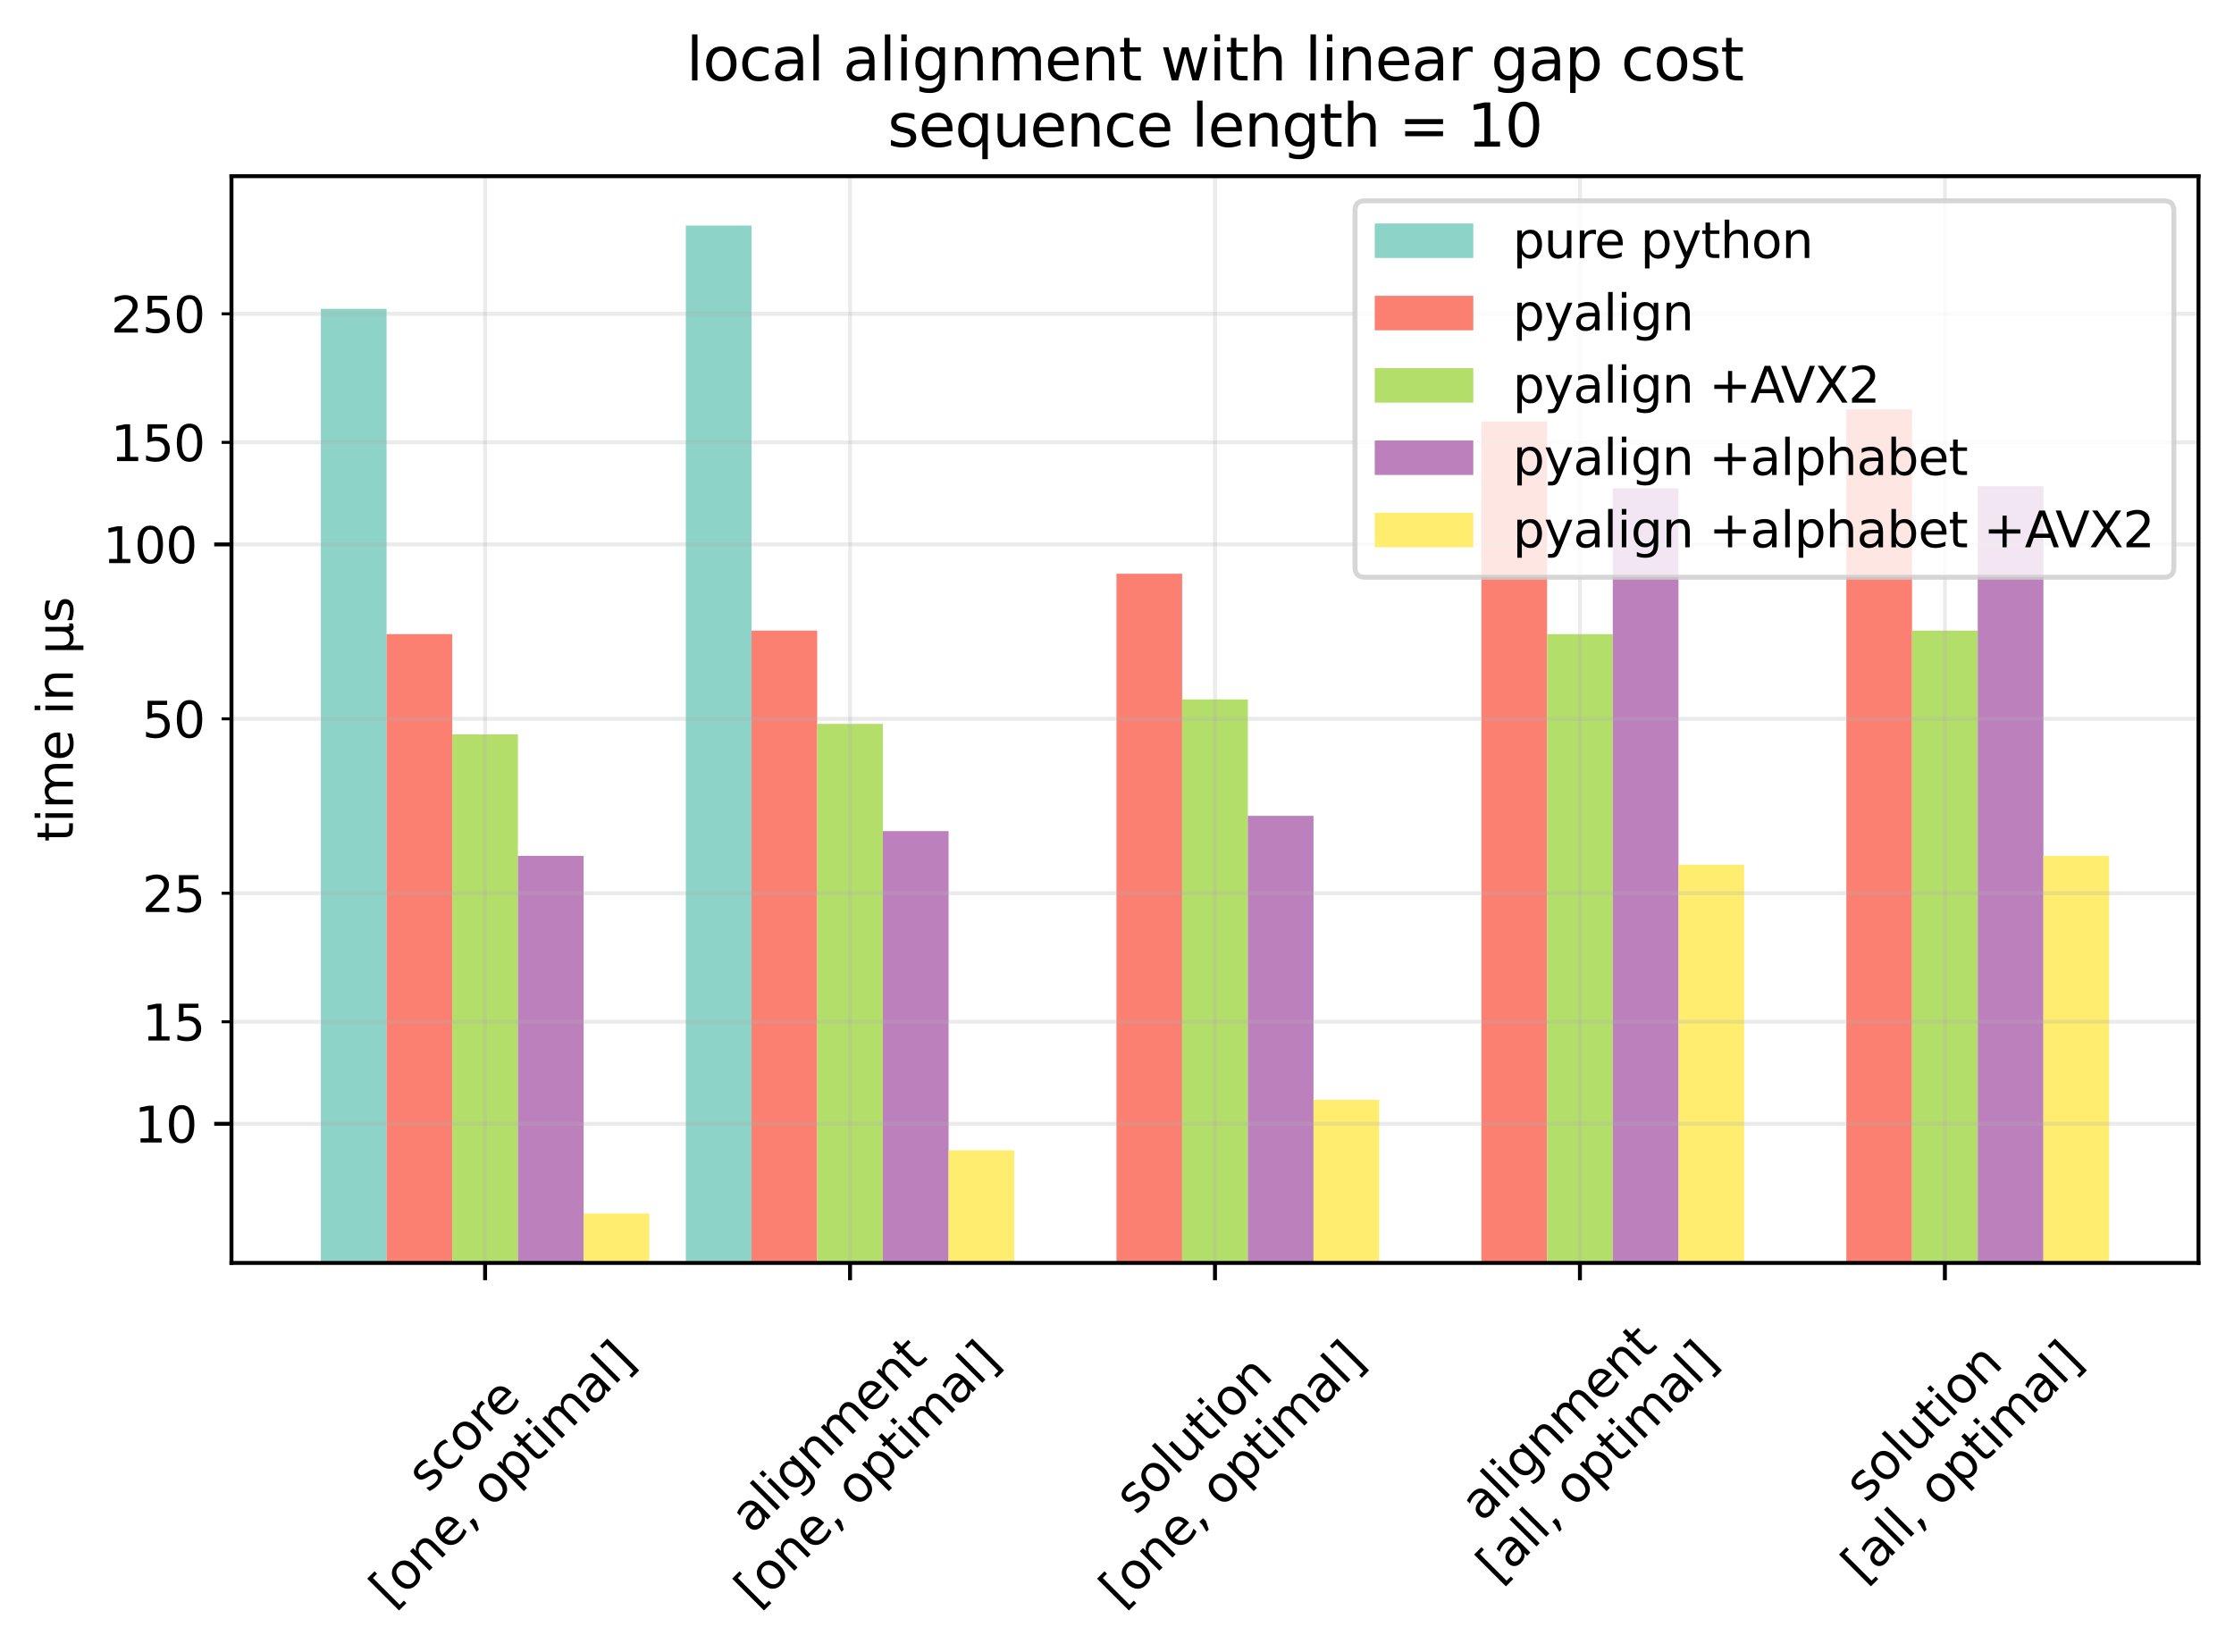<?xml version="1.0" encoding="utf-8" standalone="no"?>
<!DOCTYPE svg PUBLIC "-//W3C//DTD SVG 1.1//EN"
  "http://www.w3.org/Graphics/SVG/1.1/DTD/svg11.dtd">
<svg height="335.173pt" version="1.1" viewBox="0 0 453.296 335.173" width="453.296pt" xmlns="http://www.w3.org/2000/svg" xmlns:xlink="http://www.w3.org/1999/xlink">
 <defs>
  <style type="text/css">*{stroke-linecap:butt;stroke-linejoin:round;}</style>
 </defs>
 <g id="figure_1">
  <g id="patch_1">
   <path d="M 0 335.173 
L 453.296 335.173 
L 453.296 0 
L 0 0 
z
" style="fill:#ffffff;"/>
  </g>
  <g id="axes_1">
   <g id="patch_2">
    <path d="M 46.966 256.303 
L 446.096 256.303 
L 446.096 35.755 
L 46.966 35.755 
z
" style="fill:#ffffff;"/>
   </g>
   <g id="patch_3">
    <path clip-path="url(#p40d94cf118)" d="M 65.108 117930.87 
L 78.437 117930.87 
L 78.437 62.676 
L 65.108 62.676 
z
" style="fill:#8dd3c7;"/>
   </g>
   <g id="patch_4">
    <path clip-path="url(#p40d94cf118)" d="M 139.158 117930.87 
L 152.487 117930.87 
L 152.487 45.78 
L 139.158 45.78 
z
" style="fill:#8dd3c7;"/>
   </g>
   <g id="patch_5">
    <path clip-path="url(#p40d94cf118)" style="fill:#8dd3c7;"/>
   </g>
   <g id="patch_6">
    <path clip-path="url(#p40d94cf118)" style="fill:#8dd3c7;"/>
   </g>
   <g id="patch_7">
    <path clip-path="url(#p40d94cf118)" style="fill:#8dd3c7;"/>
   </g>
   <g id="patch_8">
    <path clip-path="url(#p40d94cf118)" d="M 78.437 117930.87 
L 91.766 117930.87 
L 91.766 128.693 
L 78.437 128.693 
z
" style="fill:#fb8072;"/>
   </g>
   <g id="patch_9">
    <path clip-path="url(#p40d94cf118)" d="M 152.487 117930.87 
L 165.816 117930.87 
L 165.816 127.969 
L 152.487 127.969 
z
" style="fill:#fb8072;"/>
   </g>
   <g id="patch_10">
    <path clip-path="url(#p40d94cf118)" d="M 226.537 117930.87 
L 239.866 117930.87 
L 239.866 116.43 
L 226.537 116.43 
z
" style="fill:#fb8072;"/>
   </g>
   <g id="patch_11">
    <path clip-path="url(#p40d94cf118)" d="M 300.587 117930.87 
L 313.916 117930.87 
L 313.916 85.529 
L 300.587 85.529 
z
" style="fill:#fb8072;"/>
   </g>
   <g id="patch_12">
    <path clip-path="url(#p40d94cf118)" d="M 374.637 117930.87 
L 387.966 117930.87 
L 387.966 83.082 
L 374.637 83.082 
z
" style="fill:#fb8072;"/>
   </g>
   <g id="patch_13">
    <path clip-path="url(#p40d94cf118)" d="M 91.766 117930.87 
L 105.095 117930.87 
L 105.095 149.036 
L 91.766 149.036 
z
" style="fill:#b3de69;"/>
   </g>
   <g id="patch_14">
    <path clip-path="url(#p40d94cf118)" d="M 165.816 117930.87 
L 179.145 117930.87 
L 179.145 146.907 
L 165.816 146.907 
z
" style="fill:#b3de69;"/>
   </g>
   <g id="patch_15">
    <path clip-path="url(#p40d94cf118)" d="M 239.866 117930.87 
L 253.195 117930.87 
L 253.195 141.946 
L 239.866 141.946 
z
" style="fill:#b3de69;"/>
   </g>
   <g id="patch_16">
    <path clip-path="url(#p40d94cf118)" d="M 313.916 117930.87 
L 327.245 117930.87 
L 327.245 128.693 
L 313.916 128.693 
z
" style="fill:#b3de69;"/>
   </g>
   <g id="patch_17">
    <path clip-path="url(#p40d94cf118)" d="M 387.966 117930.87 
L 401.295 117930.87 
L 401.295 127.969 
L 387.966 127.969 
z
" style="fill:#b3de69;"/>
   </g>
   <g id="patch_18">
    <path clip-path="url(#p40d94cf118)" d="M 105.095 117930.87 
L 118.424 117930.87 
L 118.424 173.693 
L 105.095 173.693 
z
" style="fill:#bc80bd;"/>
   </g>
   <g id="patch_19">
    <path clip-path="url(#p40d94cf118)" d="M 179.145 117930.87 
L 192.474 117930.87 
L 192.474 168.666 
L 179.145 168.666 
z
" style="fill:#bc80bd;"/>
   </g>
   <g id="patch_20">
    <path clip-path="url(#p40d94cf118)" d="M 253.195 117930.87 
L 266.524 117930.87 
L 266.524 165.57 
L 253.195 165.57 
z
" style="fill:#bc80bd;"/>
   </g>
   <g id="patch_21">
    <path clip-path="url(#p40d94cf118)" d="M 327.245 117930.87 
L 340.574 117930.87 
L 340.574 99.084 
L 327.245 99.084 
z
" style="fill:#bc80bd;"/>
   </g>
   <g id="patch_22">
    <path clip-path="url(#p40d94cf118)" d="M 401.295 117930.87 
L 414.624 117930.87 
L 414.624 98.677 
L 401.295 98.677 
z
" style="fill:#bc80bd;"/>
   </g>
   <g id="patch_23">
    <path clip-path="url(#p40d94cf118)" d="M 118.424 117930.87 
L 131.753 117930.87 
L 131.753 246.279 
L 118.424 246.279 
z
" style="fill:#ffed6f;"/>
   </g>
   <g id="patch_24">
    <path clip-path="url(#p40d94cf118)" d="M 192.474 117930.87 
L 205.803 117930.87 
L 205.803 233.445 
L 192.474 233.445 
z
" style="fill:#ffed6f;"/>
   </g>
   <g id="patch_25">
    <path clip-path="url(#p40d94cf118)" d="M 266.524 117930.87 
L 279.853 117930.87 
L 279.853 223.197 
L 266.524 223.197 
z
" style="fill:#ffed6f;"/>
   </g>
   <g id="patch_26">
    <path clip-path="url(#p40d94cf118)" d="M 340.574 117930.87 
L 353.903 117930.87 
L 353.903 175.485 
L 340.574 175.485 
z
" style="fill:#ffed6f;"/>
   </g>
   <g id="patch_27">
    <path clip-path="url(#p40d94cf118)" d="M 414.624 117930.87 
L 427.953 117930.87 
L 427.953 173.693 
L 414.624 173.693 
z
" style="fill:#ffed6f;"/>
   </g>
   <g id="matplotlib.axis_1">
    <g id="xtick_1">
     <g id="line2d_1">
      <path clip-path="url(#p40d94cf118)" d="M 98.43 256.303 
L 98.43 35.755 
" style="fill:none;stroke:#b0b0b0;stroke-linecap:square;stroke-opacity:0.25;stroke-width:0.8;"/>
     </g>
     <g id="line2d_2">
      <defs>
       <path d="M 0 0 
L 0 3.5 
" id="mb3cbed85f0" style="stroke:#000000;stroke-width:0.8;"/>
      </defs>
      <g>
       <use style="stroke:#000000;stroke-width:0.8;" x="98.43" xlink:href="#mb3cbed85f0" y="256.303"/>
      </g>
     </g>
     <g id="text_1">
      <!-- score -->
      <g transform="translate(86.924 303.129)rotate(-45)scale(0.1 -0.1)">
       <defs>
        <path d="M 2834 3397 
L 2834 2853 
Q 2591 2978 2328 3040 
Q 2066 3103 1784 3103 
Q 1356 3103 1142 2972 
Q 928 2841 928 2578 
Q 928 2378 1081 2264 
Q 1234 2150 1697 2047 
L 1894 2003 
Q 2506 1872 2764 1633 
Q 3022 1394 3022 966 
Q 3022 478 2636 193 
Q 2250 -91 1575 -91 
Q 1294 -91 989 -36 
Q 684 19 347 128 
L 347 722 
Q 666 556 975 473 
Q 1284 391 1588 391 
Q 1994 391 2212 530 
Q 2431 669 2431 922 
Q 2431 1156 2273 1281 
Q 2116 1406 1581 1522 
L 1381 1569 
Q 847 1681 609 1914 
Q 372 2147 372 2553 
Q 372 3047 722 3315 
Q 1072 3584 1716 3584 
Q 2034 3584 2315 3537 
Q 2597 3491 2834 3397 
z
" id="DejaVuSans-73" transform="scale(0.016)"/>
        <path d="M 3122 3366 
L 3122 2828 
Q 2878 2963 2633 3030 
Q 2388 3097 2138 3097 
Q 1578 3097 1268 2742 
Q 959 2388 959 1747 
Q 959 1106 1268 751 
Q 1578 397 2138 397 
Q 2388 397 2633 464 
Q 2878 531 3122 666 
L 3122 134 
Q 2881 22 2623 -34 
Q 2366 -91 2075 -91 
Q 1284 -91 818 406 
Q 353 903 353 1747 
Q 353 2603 823 3093 
Q 1294 3584 2113 3584 
Q 2378 3584 2631 3529 
Q 2884 3475 3122 3366 
z
" id="DejaVuSans-63" transform="scale(0.016)"/>
        <path d="M 1959 3097 
Q 1497 3097 1228 2736 
Q 959 2375 959 1747 
Q 959 1119 1226 758 
Q 1494 397 1959 397 
Q 2419 397 2687 759 
Q 2956 1122 2956 1747 
Q 2956 2369 2687 2733 
Q 2419 3097 1959 3097 
z
M 1959 3584 
Q 2709 3584 3137 3096 
Q 3566 2609 3566 1747 
Q 3566 888 3137 398 
Q 2709 -91 1959 -91 
Q 1206 -91 779 398 
Q 353 888 353 1747 
Q 353 2609 779 3096 
Q 1206 3584 1959 3584 
z
" id="DejaVuSans-6f" transform="scale(0.016)"/>
        <path d="M 2631 2963 
Q 2534 3019 2420 3045 
Q 2306 3072 2169 3072 
Q 1681 3072 1420 2755 
Q 1159 2438 1159 1844 
L 1159 0 
L 581 0 
L 581 3500 
L 1159 3500 
L 1159 2956 
Q 1341 3275 1631 3429 
Q 1922 3584 2338 3584 
Q 2397 3584 2469 3576 
Q 2541 3569 2628 3553 
L 2631 2963 
z
" id="DejaVuSans-72" transform="scale(0.016)"/>
        <path d="M 3597 1894 
L 3597 1613 
L 953 1613 
Q 991 1019 1311 708 
Q 1631 397 2203 397 
Q 2534 397 2845 478 
Q 3156 559 3463 722 
L 3463 178 
Q 3153 47 2828 -22 
Q 2503 -91 2169 -91 
Q 1331 -91 842 396 
Q 353 884 353 1716 
Q 353 2575 817 3079 
Q 1281 3584 2069 3584 
Q 2775 3584 3186 3129 
Q 3597 2675 3597 1894 
z
M 3022 2063 
Q 3016 2534 2758 2815 
Q 2500 3097 2075 3097 
Q 1594 3097 1305 2825 
Q 1016 2553 972 2059 
L 3022 2063 
z
" id="DejaVuSans-65" transform="scale(0.016)"/>
       </defs>
       <use xlink:href="#DejaVuSans-73"/>
       <use x="52.1" xlink:href="#DejaVuSans-63"/>
       <use x="107.08" xlink:href="#DejaVuSans-6f"/>
       <use x="168.262" xlink:href="#DejaVuSans-72"/>
       <use x="207.125" xlink:href="#DejaVuSans-65"/>
      </g>
      <!-- [one, optimal] -->
      <g transform="translate(79.386 326.503)rotate(-45)scale(0.1 -0.1)">
       <defs>
        <path d="M 550 4863 
L 1875 4863 
L 1875 4416 
L 1125 4416 
L 1125 -397 
L 1875 -397 
L 1875 -844 
L 550 -844 
L 550 4863 
z
" id="DejaVuSans-5b" transform="scale(0.016)"/>
        <path d="M 3513 2113 
L 3513 0 
L 2938 0 
L 2938 2094 
Q 2938 2591 2744 2837 
Q 2550 3084 2163 3084 
Q 1697 3084 1428 2787 
Q 1159 2491 1159 1978 
L 1159 0 
L 581 0 
L 581 3500 
L 1159 3500 
L 1159 2956 
Q 1366 3272 1645 3428 
Q 1925 3584 2291 3584 
Q 2894 3584 3203 3211 
Q 3513 2838 3513 2113 
z
" id="DejaVuSans-6e" transform="scale(0.016)"/>
        <path d="M 750 794 
L 1409 794 
L 1409 256 
L 897 -744 
L 494 -744 
L 750 256 
L 750 794 
z
" id="DejaVuSans-2c" transform="scale(0.016)"/>
        <path id="DejaVuSans-20" transform="scale(0.016)"/>
        <path d="M 1159 525 
L 1159 -1331 
L 581 -1331 
L 581 3500 
L 1159 3500 
L 1159 2969 
Q 1341 3281 1617 3432 
Q 1894 3584 2278 3584 
Q 2916 3584 3314 3078 
Q 3713 2572 3713 1747 
Q 3713 922 3314 415 
Q 2916 -91 2278 -91 
Q 1894 -91 1617 61 
Q 1341 213 1159 525 
z
M 3116 1747 
Q 3116 2381 2855 2742 
Q 2594 3103 2138 3103 
Q 1681 3103 1420 2742 
Q 1159 2381 1159 1747 
Q 1159 1113 1420 752 
Q 1681 391 2138 391 
Q 2594 391 2855 752 
Q 3116 1113 3116 1747 
z
" id="DejaVuSans-70" transform="scale(0.016)"/>
        <path d="M 1172 4494 
L 1172 3500 
L 2356 3500 
L 2356 3053 
L 1172 3053 
L 1172 1153 
Q 1172 725 1289 603 
Q 1406 481 1766 481 
L 2356 481 
L 2356 0 
L 1766 0 
Q 1100 0 847 248 
Q 594 497 594 1153 
L 594 3053 
L 172 3053 
L 172 3500 
L 594 3500 
L 594 4494 
L 1172 4494 
z
" id="DejaVuSans-74" transform="scale(0.016)"/>
        <path d="M 603 3500 
L 1178 3500 
L 1178 0 
L 603 0 
L 603 3500 
z
M 603 4863 
L 1178 4863 
L 1178 4134 
L 603 4134 
L 603 4863 
z
" id="DejaVuSans-69" transform="scale(0.016)"/>
        <path d="M 3328 2828 
Q 3544 3216 3844 3400 
Q 4144 3584 4550 3584 
Q 5097 3584 5394 3201 
Q 5691 2819 5691 2113 
L 5691 0 
L 5113 0 
L 5113 2094 
Q 5113 2597 4934 2840 
Q 4756 3084 4391 3084 
Q 3944 3084 3684 2787 
Q 3425 2491 3425 1978 
L 3425 0 
L 2847 0 
L 2847 2094 
Q 2847 2600 2669 2842 
Q 2491 3084 2119 3084 
Q 1678 3084 1418 2786 
Q 1159 2488 1159 1978 
L 1159 0 
L 581 0 
L 581 3500 
L 1159 3500 
L 1159 2956 
Q 1356 3278 1631 3431 
Q 1906 3584 2284 3584 
Q 2666 3584 2933 3390 
Q 3200 3197 3328 2828 
z
" id="DejaVuSans-6d" transform="scale(0.016)"/>
        <path d="M 2194 1759 
Q 1497 1759 1228 1600 
Q 959 1441 959 1056 
Q 959 750 1161 570 
Q 1363 391 1709 391 
Q 2188 391 2477 730 
Q 2766 1069 2766 1631 
L 2766 1759 
L 2194 1759 
z
M 3341 1997 
L 3341 0 
L 2766 0 
L 2766 531 
Q 2569 213 2275 61 
Q 1981 -91 1556 -91 
Q 1019 -91 701 211 
Q 384 513 384 1019 
Q 384 1609 779 1909 
Q 1175 2209 1959 2209 
L 2766 2209 
L 2766 2266 
Q 2766 2663 2505 2880 
Q 2244 3097 1772 3097 
Q 1472 3097 1187 3025 
Q 903 2953 641 2809 
L 641 3341 
Q 956 3463 1253 3523 
Q 1550 3584 1831 3584 
Q 2591 3584 2966 3190 
Q 3341 2797 3341 1997 
z
" id="DejaVuSans-61" transform="scale(0.016)"/>
        <path d="M 603 4863 
L 1178 4863 
L 1178 0 
L 603 0 
L 603 4863 
z
" id="DejaVuSans-6c" transform="scale(0.016)"/>
        <path d="M 1947 4863 
L 1947 -844 
L 622 -844 
L 622 -397 
L 1369 -397 
L 1369 4416 
L 622 4416 
L 622 4863 
L 1947 4863 
z
" id="DejaVuSans-5d" transform="scale(0.016)"/>
       </defs>
       <use xlink:href="#DejaVuSans-5b"/>
       <use x="39.014" xlink:href="#DejaVuSans-6f"/>
       <use x="100.195" xlink:href="#DejaVuSans-6e"/>
       <use x="163.574" xlink:href="#DejaVuSans-65"/>
       <use x="225.098" xlink:href="#DejaVuSans-2c"/>
       <use x="256.885" xlink:href="#DejaVuSans-20"/>
       <use x="288.672" xlink:href="#DejaVuSans-6f"/>
       <use x="349.854" xlink:href="#DejaVuSans-70"/>
       <use x="413.33" xlink:href="#DejaVuSans-74"/>
       <use x="452.539" xlink:href="#DejaVuSans-69"/>
       <use x="480.322" xlink:href="#DejaVuSans-6d"/>
       <use x="577.734" xlink:href="#DejaVuSans-61"/>
       <use x="639.014" xlink:href="#DejaVuSans-6c"/>
       <use x="666.797" xlink:href="#DejaVuSans-5d"/>
      </g>
     </g>
    </g>
    <g id="xtick_2">
     <g id="line2d_3">
      <path clip-path="url(#p40d94cf118)" d="M 172.481 256.303 
L 172.481 35.755 
" style="fill:none;stroke:#b0b0b0;stroke-linecap:square;stroke-opacity:0.25;stroke-width:0.8;"/>
     </g>
     <g id="line2d_4">
      <g>
       <use style="stroke:#000000;stroke-width:0.8;" x="172.481" xlink:href="#mb3cbed85f0" y="256.303"/>
      </g>
     </g>
     <g id="text_2">
      <!-- alignment -->
      <g transform="translate(152.611 311.493)rotate(-45)scale(0.1 -0.1)">
       <defs>
        <path d="M 2906 1791 
Q 2906 2416 2648 2759 
Q 2391 3103 1925 3103 
Q 1463 3103 1205 2759 
Q 947 2416 947 1791 
Q 947 1169 1205 825 
Q 1463 481 1925 481 
Q 2391 481 2648 825 
Q 2906 1169 2906 1791 
z
M 3481 434 
Q 3481 -459 3084 -895 
Q 2688 -1331 1869 -1331 
Q 1566 -1331 1297 -1286 
Q 1028 -1241 775 -1147 
L 775 -588 
Q 1028 -725 1275 -790 
Q 1522 -856 1778 -856 
Q 2344 -856 2625 -561 
Q 2906 -266 2906 331 
L 2906 616 
Q 2728 306 2450 153 
Q 2172 0 1784 0 
Q 1141 0 747 490 
Q 353 981 353 1791 
Q 353 2603 747 3093 
Q 1141 3584 1784 3584 
Q 2172 3584 2450 3431 
Q 2728 3278 2906 2969 
L 2906 3500 
L 3481 3500 
L 3481 434 
z
" id="DejaVuSans-67" transform="scale(0.016)"/>
       </defs>
       <use xlink:href="#DejaVuSans-61"/>
       <use x="61.279" xlink:href="#DejaVuSans-6c"/>
       <use x="89.062" xlink:href="#DejaVuSans-69"/>
       <use x="116.846" xlink:href="#DejaVuSans-67"/>
       <use x="180.322" xlink:href="#DejaVuSans-6e"/>
       <use x="243.701" xlink:href="#DejaVuSans-6d"/>
       <use x="341.113" xlink:href="#DejaVuSans-65"/>
       <use x="402.637" xlink:href="#DejaVuSans-6e"/>
       <use x="466.016" xlink:href="#DejaVuSans-74"/>
      </g>
      <!-- [one, optimal] -->
      <g transform="translate(153.436 326.503)rotate(-45)scale(0.1 -0.1)">
       <use xlink:href="#DejaVuSans-5b"/>
       <use x="39.014" xlink:href="#DejaVuSans-6f"/>
       <use x="100.195" xlink:href="#DejaVuSans-6e"/>
       <use x="163.574" xlink:href="#DejaVuSans-65"/>
       <use x="225.098" xlink:href="#DejaVuSans-2c"/>
       <use x="256.885" xlink:href="#DejaVuSans-20"/>
       <use x="288.672" xlink:href="#DejaVuSans-6f"/>
       <use x="349.854" xlink:href="#DejaVuSans-70"/>
       <use x="413.33" xlink:href="#DejaVuSans-74"/>
       <use x="452.539" xlink:href="#DejaVuSans-69"/>
       <use x="480.322" xlink:href="#DejaVuSans-6d"/>
       <use x="577.734" xlink:href="#DejaVuSans-61"/>
       <use x="639.014" xlink:href="#DejaVuSans-6c"/>
       <use x="666.797" xlink:href="#DejaVuSans-5d"/>
      </g>
     </g>
    </g>
    <g id="xtick_3">
     <g id="line2d_5">
      <path clip-path="url(#p40d94cf118)" d="M 246.531 256.303 
L 246.531 35.755 
" style="fill:none;stroke:#b0b0b0;stroke-linecap:square;stroke-opacity:0.25;stroke-width:0.8;"/>
     </g>
     <g id="line2d_6">
      <g>
       <use style="stroke:#000000;stroke-width:0.8;" x="246.531" xlink:href="#mb3cbed85f0" y="256.303"/>
      </g>
     </g>
     <g id="text_3">
      <!-- solution -->
      <g transform="translate(230.523 307.631)rotate(-45)scale(0.1 -0.1)">
       <defs>
        <path d="M 544 1381 
L 544 3500 
L 1119 3500 
L 1119 1403 
Q 1119 906 1312 657 
Q 1506 409 1894 409 
Q 2359 409 2629 706 
Q 2900 1003 2900 1516 
L 2900 3500 
L 3475 3500 
L 3475 0 
L 2900 0 
L 2900 538 
Q 2691 219 2414 64 
Q 2138 -91 1772 -91 
Q 1169 -91 856 284 
Q 544 659 544 1381 
z
M 1991 3584 
L 1991 3584 
z
" id="DejaVuSans-75" transform="scale(0.016)"/>
       </defs>
       <use xlink:href="#DejaVuSans-73"/>
       <use x="52.1" xlink:href="#DejaVuSans-6f"/>
       <use x="113.281" xlink:href="#DejaVuSans-6c"/>
       <use x="141.064" xlink:href="#DejaVuSans-75"/>
       <use x="204.443" xlink:href="#DejaVuSans-74"/>
       <use x="243.652" xlink:href="#DejaVuSans-69"/>
       <use x="271.436" xlink:href="#DejaVuSans-6f"/>
       <use x="332.617" xlink:href="#DejaVuSans-6e"/>
      </g>
      <!-- [one, optimal] -->
      <g transform="translate(227.487 326.503)rotate(-45)scale(0.1 -0.1)">
       <use xlink:href="#DejaVuSans-5b"/>
       <use x="39.014" xlink:href="#DejaVuSans-6f"/>
       <use x="100.195" xlink:href="#DejaVuSans-6e"/>
       <use x="163.574" xlink:href="#DejaVuSans-65"/>
       <use x="225.098" xlink:href="#DejaVuSans-2c"/>
       <use x="256.885" xlink:href="#DejaVuSans-20"/>
       <use x="288.672" xlink:href="#DejaVuSans-6f"/>
       <use x="349.854" xlink:href="#DejaVuSans-70"/>
       <use x="413.33" xlink:href="#DejaVuSans-74"/>
       <use x="452.539" xlink:href="#DejaVuSans-69"/>
       <use x="480.322" xlink:href="#DejaVuSans-6d"/>
       <use x="577.734" xlink:href="#DejaVuSans-61"/>
       <use x="639.014" xlink:href="#DejaVuSans-6c"/>
       <use x="666.797" xlink:href="#DejaVuSans-5d"/>
      </g>
     </g>
    </g>
    <g id="xtick_4">
     <g id="line2d_7">
      <path clip-path="url(#p40d94cf118)" d="M 320.581 256.303 
L 320.581 35.755 
" style="fill:none;stroke:#b0b0b0;stroke-linecap:square;stroke-opacity:0.25;stroke-width:0.8;"/>
     </g>
     <g id="line2d_8">
      <g>
       <use style="stroke:#000000;stroke-width:0.8;" x="320.581" xlink:href="#mb3cbed85f0" y="256.303"/>
      </g>
     </g>
     <g id="text_4">
      <!-- alignment -->
      <g transform="translate(300.711 309.044)rotate(-45)scale(0.1 -0.1)">
       <use xlink:href="#DejaVuSans-61"/>
       <use x="61.279" xlink:href="#DejaVuSans-6c"/>
       <use x="89.062" xlink:href="#DejaVuSans-69"/>
       <use x="116.846" xlink:href="#DejaVuSans-67"/>
       <use x="180.322" xlink:href="#DejaVuSans-6e"/>
       <use x="243.701" xlink:href="#DejaVuSans-6d"/>
       <use x="341.113" xlink:href="#DejaVuSans-65"/>
       <use x="402.637" xlink:href="#DejaVuSans-6e"/>
       <use x="466.016" xlink:href="#DejaVuSans-74"/>
      </g>
      <!-- [all, optimal] -->
      <g transform="translate(303.985 321.606)rotate(-45)scale(0.1 -0.1)">
       <use xlink:href="#DejaVuSans-5b"/>
       <use x="39.014" xlink:href="#DejaVuSans-61"/>
       <use x="100.293" xlink:href="#DejaVuSans-6c"/>
       <use x="128.076" xlink:href="#DejaVuSans-6c"/>
       <use x="155.859" xlink:href="#DejaVuSans-2c"/>
       <use x="187.646" xlink:href="#DejaVuSans-20"/>
       <use x="219.434" xlink:href="#DejaVuSans-6f"/>
       <use x="280.615" xlink:href="#DejaVuSans-70"/>
       <use x="344.092" xlink:href="#DejaVuSans-74"/>
       <use x="383.301" xlink:href="#DejaVuSans-69"/>
       <use x="411.084" xlink:href="#DejaVuSans-6d"/>
       <use x="508.496" xlink:href="#DejaVuSans-61"/>
       <use x="569.775" xlink:href="#DejaVuSans-6c"/>
       <use x="597.559" xlink:href="#DejaVuSans-5d"/>
      </g>
     </g>
    </g>
    <g id="xtick_5">
     <g id="line2d_9">
      <path clip-path="url(#p40d94cf118)" d="M 394.631 256.303 
L 394.631 35.755 
" style="fill:none;stroke:#b0b0b0;stroke-linecap:square;stroke-opacity:0.25;stroke-width:0.8;"/>
     </g>
     <g id="line2d_10">
      <g>
       <use style="stroke:#000000;stroke-width:0.8;" x="394.631" xlink:href="#mb3cbed85f0" y="256.303"/>
      </g>
     </g>
     <g id="text_5">
      <!-- solution -->
      <g transform="translate(378.623 305.182)rotate(-45)scale(0.1 -0.1)">
       <use xlink:href="#DejaVuSans-73"/>
       <use x="52.1" xlink:href="#DejaVuSans-6f"/>
       <use x="113.281" xlink:href="#DejaVuSans-6c"/>
       <use x="141.064" xlink:href="#DejaVuSans-75"/>
       <use x="204.443" xlink:href="#DejaVuSans-74"/>
       <use x="243.652" xlink:href="#DejaVuSans-69"/>
       <use x="271.436" xlink:href="#DejaVuSans-6f"/>
       <use x="332.617" xlink:href="#DejaVuSans-6e"/>
      </g>
      <!-- [all, optimal] -->
      <g transform="translate(378.035 321.606)rotate(-45)scale(0.1 -0.1)">
       <use xlink:href="#DejaVuSans-5b"/>
       <use x="39.014" xlink:href="#DejaVuSans-61"/>
       <use x="100.293" xlink:href="#DejaVuSans-6c"/>
       <use x="128.076" xlink:href="#DejaVuSans-6c"/>
       <use x="155.859" xlink:href="#DejaVuSans-2c"/>
       <use x="187.646" xlink:href="#DejaVuSans-20"/>
       <use x="219.434" xlink:href="#DejaVuSans-6f"/>
       <use x="280.615" xlink:href="#DejaVuSans-70"/>
       <use x="344.092" xlink:href="#DejaVuSans-74"/>
       <use x="383.301" xlink:href="#DejaVuSans-69"/>
       <use x="411.084" xlink:href="#DejaVuSans-6d"/>
       <use x="508.496" xlink:href="#DejaVuSans-61"/>
       <use x="569.775" xlink:href="#DejaVuSans-6c"/>
       <use x="597.559" xlink:href="#DejaVuSans-5d"/>
      </g>
     </g>
    </g>
   </g>
   <g id="matplotlib.axis_2">
    <g id="ytick_1">
     <g id="line2d_11">
      <path clip-path="url(#p40d94cf118)" d="M 46.966 228.064 
L 446.096 228.064 
" style="fill:none;stroke:#b0b0b0;stroke-linecap:square;stroke-opacity:0.25;stroke-width:0.8;"/>
     </g>
     <g id="line2d_12">
      <defs>
       <path d="M 0 0 
L -3.5 0 
" id="mb5de3faff0" style="stroke:#000000;stroke-width:0.8;"/>
      </defs>
      <g>
       <use style="stroke:#000000;stroke-width:0.8;" x="46.966" xlink:href="#mb5de3faff0" y="228.064"/>
      </g>
     </g>
     <g id="text_6">
      <!-- 10 -->
      <g transform="translate(27.241 231.864)scale(0.1 -0.1)">
       <defs>
        <path d="M 794 531 
L 1825 531 
L 1825 4091 
L 703 3866 
L 703 4441 
L 1819 4666 
L 2450 4666 
L 2450 531 
L 3481 531 
L 3481 0 
L 794 0 
L 794 531 
z
" id="DejaVuSans-31" transform="scale(0.016)"/>
        <path d="M 2034 4250 
Q 1547 4250 1301 3770 
Q 1056 3291 1056 2328 
Q 1056 1369 1301 889 
Q 1547 409 2034 409 
Q 2525 409 2770 889 
Q 3016 1369 3016 2328 
Q 3016 3291 2770 3770 
Q 2525 4250 2034 4250 
z
M 2034 4750 
Q 2819 4750 3233 4129 
Q 3647 3509 3647 2328 
Q 3647 1150 3233 529 
Q 2819 -91 2034 -91 
Q 1250 -91 836 529 
Q 422 1150 422 2328 
Q 422 3509 836 4129 
Q 1250 4750 2034 4750 
z
" id="DejaVuSans-30" transform="scale(0.016)"/>
       </defs>
       <use xlink:href="#DejaVuSans-31"/>
       <use x="63.623" xlink:href="#DejaVuSans-30"/>
      </g>
     </g>
    </g>
    <g id="ytick_2">
     <g id="line2d_13">
      <path clip-path="url(#p40d94cf118)" d="M 46.966 110.479 
L 446.096 110.479 
" style="fill:none;stroke:#b0b0b0;stroke-linecap:square;stroke-opacity:0.25;stroke-width:0.8;"/>
     </g>
     <g id="line2d_14">
      <g>
       <use style="stroke:#000000;stroke-width:0.8;" x="46.966" xlink:href="#mb5de3faff0" y="110.479"/>
      </g>
     </g>
     <g id="text_7">
      <!-- 100 -->
      <g transform="translate(20.878 114.278)scale(0.1 -0.1)">
       <use xlink:href="#DejaVuSans-31"/>
       <use x="63.623" xlink:href="#DejaVuSans-30"/>
       <use x="127.246" xlink:href="#DejaVuSans-30"/>
      </g>
     </g>
    </g>
    <g id="ytick_3">
     <g id="line2d_15">
      <path clip-path="url(#p40d94cf118)" d="M 46.966 207.359 
L 446.096 207.359 
" style="fill:none;stroke:#b0b0b0;stroke-linecap:square;stroke-opacity:0.25;stroke-width:0.8;"/>
     </g>
     <g id="line2d_16">
      <defs>
       <path d="M 0 0 
L -2 0 
" id="mb04ea95f00" style="stroke:#000000;stroke-width:0.6;"/>
      </defs>
      <g>
       <use style="stroke:#000000;stroke-width:0.6;" x="46.966" xlink:href="#mb04ea95f00" y="207.359"/>
      </g>
     </g>
     <g id="text_8">
      <!-- 15 -->
      <g transform="translate(28.841 211.158)scale(0.1 -0.1)">
       <defs>
        <path d="M 691 4666 
L 3169 4666 
L 3169 4134 
L 1269 4134 
L 1269 2991 
Q 1406 3038 1543 3061 
Q 1681 3084 1819 3084 
Q 2600 3084 3056 2656 
Q 3513 2228 3513 1497 
Q 3513 744 3044 326 
Q 2575 -91 1722 -91 
Q 1428 -91 1123 -41 
Q 819 9 494 109 
L 494 744 
Q 775 591 1075 516 
Q 1375 441 1709 441 
Q 2250 441 2565 725 
Q 2881 1009 2881 1497 
Q 2881 1984 2565 2268 
Q 2250 2553 1709 2553 
Q 1456 2553 1204 2497 
Q 953 2441 691 2322 
L 691 4666 
z
" id="DejaVuSans-35" transform="scale(0.016)"/>
       </defs>
       <use xlink:href="#DejaVuSans-31"/>
       <use x="63.623" xlink:href="#DejaVuSans-35"/>
      </g>
     </g>
    </g>
    <g id="ytick_4">
     <g id="line2d_17">
      <path clip-path="url(#p40d94cf118)" d="M 46.966 181.272 
L 446.096 181.272 
" style="fill:none;stroke:#b0b0b0;stroke-linecap:square;stroke-opacity:0.25;stroke-width:0.8;"/>
     </g>
     <g id="line2d_18">
      <g>
       <use style="stroke:#000000;stroke-width:0.6;" x="46.966" xlink:href="#mb04ea95f00" y="181.272"/>
      </g>
     </g>
     <g id="text_9">
      <!-- 25 -->
      <g transform="translate(28.841 185.072)scale(0.1 -0.1)">
       <defs>
        <path d="M 1228 531 
L 3431 531 
L 3431 0 
L 469 0 
L 469 531 
Q 828 903 1448 1529 
Q 2069 2156 2228 2338 
Q 2531 2678 2651 2914 
Q 2772 3150 2772 3378 
Q 2772 3750 2511 3984 
Q 2250 4219 1831 4219 
Q 1534 4219 1204 4116 
Q 875 4013 500 3803 
L 500 4441 
Q 881 4594 1212 4672 
Q 1544 4750 1819 4750 
Q 2544 4750 2975 4387 
Q 3406 4025 3406 3419 
Q 3406 3131 3298 2873 
Q 3191 2616 2906 2266 
Q 2828 2175 2409 1742 
Q 1991 1309 1228 531 
z
" id="DejaVuSans-32" transform="scale(0.016)"/>
       </defs>
       <use xlink:href="#DejaVuSans-32"/>
       <use x="63.623" xlink:href="#DejaVuSans-35"/>
      </g>
     </g>
    </g>
    <g id="ytick_5">
     <g id="line2d_19">
      <path clip-path="url(#p40d94cf118)" d="M 46.966 145.876 
L 446.096 145.876 
" style="fill:none;stroke:#b0b0b0;stroke-linecap:square;stroke-opacity:0.25;stroke-width:0.8;"/>
     </g>
     <g id="line2d_20">
      <g>
       <use style="stroke:#000000;stroke-width:0.6;" x="46.966" xlink:href="#mb04ea95f00" y="145.876"/>
      </g>
     </g>
     <g id="text_10">
      <!-- 50 -->
      <g transform="translate(28.841 149.675)scale(0.1 -0.1)">
       <use xlink:href="#DejaVuSans-35"/>
       <use x="63.623" xlink:href="#DejaVuSans-30"/>
      </g>
     </g>
    </g>
    <g id="ytick_6">
     <g id="line2d_21">
      <path clip-path="url(#p40d94cf118)" d="M 46.966 89.773 
L 446.096 89.773 
" style="fill:none;stroke:#b0b0b0;stroke-linecap:square;stroke-opacity:0.25;stroke-width:0.8;"/>
     </g>
     <g id="line2d_22">
      <g>
       <use style="stroke:#000000;stroke-width:0.6;" x="46.966" xlink:href="#mb04ea95f00" y="89.773"/>
      </g>
     </g>
     <g id="text_11">
      <!-- 150 -->
      <g transform="translate(22.478 93.573)scale(0.1 -0.1)">
       <use xlink:href="#DejaVuSans-31"/>
       <use x="63.623" xlink:href="#DejaVuSans-35"/>
       <use x="127.246" xlink:href="#DejaVuSans-30"/>
      </g>
     </g>
    </g>
    <g id="ytick_7">
     <g id="line2d_23">
      <path clip-path="url(#p40d94cf118)" d="M 46.966 63.687 
L 446.096 63.687 
" style="fill:none;stroke:#b0b0b0;stroke-linecap:square;stroke-opacity:0.25;stroke-width:0.8;"/>
     </g>
     <g id="line2d_24">
      <g>
       <use style="stroke:#000000;stroke-width:0.6;" x="46.966" xlink:href="#mb04ea95f00" y="63.687"/>
      </g>
     </g>
     <g id="text_12">
      <!-- 250 -->
      <g transform="translate(22.478 67.486)scale(0.1 -0.1)">
       <use xlink:href="#DejaVuSans-32"/>
       <use x="63.623" xlink:href="#DejaVuSans-35"/>
       <use x="127.246" xlink:href="#DejaVuSans-30"/>
      </g>
     </g>
    </g>
    <g id="text_13">
     <!-- time in μs -->
     <g transform="translate(14.798 170.847)rotate(-90)scale(0.1 -0.1)">
      <defs>
       <path d="M 544 -1331 
L 544 3500 
L 1119 3500 
L 1119 1325 
Q 1119 872 1334 640 
Q 1550 409 1972 409 
Q 2434 409 2667 671 
Q 2900 934 2900 1459 
L 2900 3500 
L 3475 3500 
L 3475 806 
Q 3475 619 3529 530 
Q 3584 441 3700 441 
Q 3728 441 3778 458 
Q 3828 475 3916 513 
L 3916 50 
Q 3788 -22 3673 -56 
Q 3559 -91 3450 -91 
Q 3234 -91 3106 31 
Q 2978 153 2931 403 
Q 2775 156 2548 32 
Q 2322 -91 2016 -91 
Q 1697 -91 1473 31 
Q 1250 153 1119 397 
L 1119 -1331 
L 544 -1331 
z
" id="DejaVuSans-3bc" transform="scale(0.016)"/>
      </defs>
      <use xlink:href="#DejaVuSans-74"/>
      <use x="39.209" xlink:href="#DejaVuSans-69"/>
      <use x="66.992" xlink:href="#DejaVuSans-6d"/>
      <use x="164.404" xlink:href="#DejaVuSans-65"/>
      <use x="225.928" xlink:href="#DejaVuSans-20"/>
      <use x="257.715" xlink:href="#DejaVuSans-69"/>
      <use x="285.498" xlink:href="#DejaVuSans-6e"/>
      <use x="348.877" xlink:href="#DejaVuSans-20"/>
      <use x="380.664" xlink:href="#DejaVuSans-3bc"/>
      <use x="444.287" xlink:href="#DejaVuSans-73"/>
     </g>
    </g>
   </g>
   <g id="patch_28">
    <path d="M 46.966 256.303 
L 46.966 35.755 
" style="fill:none;stroke:#000000;stroke-linecap:square;stroke-linejoin:miter;stroke-width:0.8;"/>
   </g>
   <g id="patch_29">
    <path d="M 446.096 256.303 
L 446.096 35.755 
" style="fill:none;stroke:#000000;stroke-linecap:square;stroke-linejoin:miter;stroke-width:0.8;"/>
   </g>
   <g id="patch_30">
    <path d="M 46.966 256.303 
L 446.096 256.303 
" style="fill:none;stroke:#000000;stroke-linecap:square;stroke-linejoin:miter;stroke-width:0.8;"/>
   </g>
   <g id="patch_31">
    <path d="M 46.966 35.755 
L 446.096 35.755 
" style="fill:none;stroke:#000000;stroke-linecap:square;stroke-linejoin:miter;stroke-width:0.8;"/>
   </g>
   <g id="text_14">
    <!-- local alignment with linear gap cost -->
    <g transform="translate(139.259 16.318)scale(0.12 -0.12)">
     <defs>
      <path d="M 269 3500 
L 844 3500 
L 1563 769 
L 2278 3500 
L 2956 3500 
L 3675 769 
L 4391 3500 
L 4966 3500 
L 4050 0 
L 3372 0 
L 2619 2869 
L 1863 0 
L 1184 0 
L 269 3500 
z
" id="DejaVuSans-77" transform="scale(0.016)"/>
      <path d="M 3513 2113 
L 3513 0 
L 2938 0 
L 2938 2094 
Q 2938 2591 2744 2837 
Q 2550 3084 2163 3084 
Q 1697 3084 1428 2787 
Q 1159 2491 1159 1978 
L 1159 0 
L 581 0 
L 581 4863 
L 1159 4863 
L 1159 2956 
Q 1366 3272 1645 3428 
Q 1925 3584 2291 3584 
Q 2894 3584 3203 3211 
Q 3513 2838 3513 2113 
z
" id="DejaVuSans-68" transform="scale(0.016)"/>
     </defs>
     <use xlink:href="#DejaVuSans-6c"/>
     <use x="27.783" xlink:href="#DejaVuSans-6f"/>
     <use x="88.965" xlink:href="#DejaVuSans-63"/>
     <use x="143.945" xlink:href="#DejaVuSans-61"/>
     <use x="205.225" xlink:href="#DejaVuSans-6c"/>
     <use x="233.008" xlink:href="#DejaVuSans-20"/>
     <use x="264.795" xlink:href="#DejaVuSans-61"/>
     <use x="326.074" xlink:href="#DejaVuSans-6c"/>
     <use x="353.857" xlink:href="#DejaVuSans-69"/>
     <use x="381.641" xlink:href="#DejaVuSans-67"/>
     <use x="445.117" xlink:href="#DejaVuSans-6e"/>
     <use x="508.496" xlink:href="#DejaVuSans-6d"/>
     <use x="605.908" xlink:href="#DejaVuSans-65"/>
     <use x="667.432" xlink:href="#DejaVuSans-6e"/>
     <use x="730.811" xlink:href="#DejaVuSans-74"/>
     <use x="770.02" xlink:href="#DejaVuSans-20"/>
     <use x="801.807" xlink:href="#DejaVuSans-77"/>
     <use x="883.594" xlink:href="#DejaVuSans-69"/>
     <use x="911.377" xlink:href="#DejaVuSans-74"/>
     <use x="950.586" xlink:href="#DejaVuSans-68"/>
     <use x="1013.965" xlink:href="#DejaVuSans-20"/>
     <use x="1045.752" xlink:href="#DejaVuSans-6c"/>
     <use x="1073.535" xlink:href="#DejaVuSans-69"/>
     <use x="1101.318" xlink:href="#DejaVuSans-6e"/>
     <use x="1164.697" xlink:href="#DejaVuSans-65"/>
     <use x="1226.221" xlink:href="#DejaVuSans-61"/>
     <use x="1287.5" xlink:href="#DejaVuSans-72"/>
     <use x="1328.613" xlink:href="#DejaVuSans-20"/>
     <use x="1360.4" xlink:href="#DejaVuSans-67"/>
     <use x="1423.877" xlink:href="#DejaVuSans-61"/>
     <use x="1485.156" xlink:href="#DejaVuSans-70"/>
     <use x="1548.633" xlink:href="#DejaVuSans-20"/>
     <use x="1580.42" xlink:href="#DejaVuSans-63"/>
     <use x="1635.4" xlink:href="#DejaVuSans-6f"/>
     <use x="1696.582" xlink:href="#DejaVuSans-73"/>
     <use x="1748.682" xlink:href="#DejaVuSans-74"/>
    </g>
    <!-- sequence length = 10 -->
    <g transform="translate(180.108 29.756)scale(0.12 -0.12)">
     <defs>
      <path d="M 947 1747 
Q 947 1113 1208 752 
Q 1469 391 1925 391 
Q 2381 391 2643 752 
Q 2906 1113 2906 1747 
Q 2906 2381 2643 2742 
Q 2381 3103 1925 3103 
Q 1469 3103 1208 2742 
Q 947 2381 947 1747 
z
M 2906 525 
Q 2725 213 2448 61 
Q 2172 -91 1784 -91 
Q 1150 -91 751 415 
Q 353 922 353 1747 
Q 353 2572 751 3078 
Q 1150 3584 1784 3584 
Q 2172 3584 2448 3432 
Q 2725 3281 2906 2969 
L 2906 3500 
L 3481 3500 
L 3481 -1331 
L 2906 -1331 
L 2906 525 
z
" id="DejaVuSans-71" transform="scale(0.016)"/>
      <path d="M 678 2906 
L 4684 2906 
L 4684 2381 
L 678 2381 
L 678 2906 
z
M 678 1631 
L 4684 1631 
L 4684 1100 
L 678 1100 
L 678 1631 
z
" id="DejaVuSans-3d" transform="scale(0.016)"/>
     </defs>
     <use xlink:href="#DejaVuSans-73"/>
     <use x="52.1" xlink:href="#DejaVuSans-65"/>
     <use x="113.623" xlink:href="#DejaVuSans-71"/>
     <use x="177.1" xlink:href="#DejaVuSans-75"/>
     <use x="240.479" xlink:href="#DejaVuSans-65"/>
     <use x="302.002" xlink:href="#DejaVuSans-6e"/>
     <use x="365.381" xlink:href="#DejaVuSans-63"/>
     <use x="420.361" xlink:href="#DejaVuSans-65"/>
     <use x="481.885" xlink:href="#DejaVuSans-20"/>
     <use x="513.672" xlink:href="#DejaVuSans-6c"/>
     <use x="541.455" xlink:href="#DejaVuSans-65"/>
     <use x="602.979" xlink:href="#DejaVuSans-6e"/>
     <use x="666.357" xlink:href="#DejaVuSans-67"/>
     <use x="729.834" xlink:href="#DejaVuSans-74"/>
     <use x="769.043" xlink:href="#DejaVuSans-68"/>
     <use x="832.422" xlink:href="#DejaVuSans-20"/>
     <use x="864.209" xlink:href="#DejaVuSans-3d"/>
     <use x="947.998" xlink:href="#DejaVuSans-20"/>
     <use x="979.785" xlink:href="#DejaVuSans-31"/>
     <use x="1043.408" xlink:href="#DejaVuSans-30"/>
    </g>
   </g>
   <g id="legend_1">
    <g id="patch_32">
     <path d="M 276.944 117.146 
L 439.096 117.146 
Q 441.096 117.146 441.096 115.146 
L 441.096 42.755 
Q 441.096 40.755 439.096 40.755 
L 276.944 40.755 
Q 274.944 40.755 274.944 42.755 
L 274.944 115.146 
Q 274.944 117.146 276.944 117.146 
z
" style="fill:#ffffff;opacity:0.8;stroke:#cccccc;stroke-linejoin:miter;"/>
    </g>
    <g id="patch_33">
     <path d="M 278.944 52.354 
L 298.944 52.354 
L 298.944 45.354 
L 278.944 45.354 
z
" style="fill:#8dd3c7;"/>
    </g>
    <g id="text_15">
     <!-- pure python -->
     <g transform="translate(306.944 52.354)scale(0.1 -0.1)">
      <defs>
       <path d="M 2059 -325 
Q 1816 -950 1584 -1140 
Q 1353 -1331 966 -1331 
L 506 -1331 
L 506 -850 
L 844 -850 
Q 1081 -850 1212 -737 
Q 1344 -625 1503 -206 
L 1606 56 
L 191 3500 
L 800 3500 
L 1894 763 
L 2988 3500 
L 3597 3500 
L 2059 -325 
z
" id="DejaVuSans-79" transform="scale(0.016)"/>
      </defs>
      <use xlink:href="#DejaVuSans-70"/>
      <use x="63.477" xlink:href="#DejaVuSans-75"/>
      <use x="126.855" xlink:href="#DejaVuSans-72"/>
      <use x="165.719" xlink:href="#DejaVuSans-65"/>
      <use x="227.242" xlink:href="#DejaVuSans-20"/>
      <use x="259.029" xlink:href="#DejaVuSans-70"/>
      <use x="322.506" xlink:href="#DejaVuSans-79"/>
      <use x="381.686" xlink:href="#DejaVuSans-74"/>
      <use x="420.895" xlink:href="#DejaVuSans-68"/>
      <use x="484.273" xlink:href="#DejaVuSans-6f"/>
      <use x="545.455" xlink:href="#DejaVuSans-6e"/>
     </g>
    </g>
    <g id="patch_34">
     <path d="M 278.944 67.032 
L 298.944 67.032 
L 298.944 60.032 
L 278.944 60.032 
z
" style="fill:#fb8072;"/>
    </g>
    <g id="text_16">
     <!-- pyalign -->
     <g transform="translate(306.944 67.032)scale(0.1 -0.1)">
      <use xlink:href="#DejaVuSans-70"/>
      <use x="63.477" xlink:href="#DejaVuSans-79"/>
      <use x="122.656" xlink:href="#DejaVuSans-61"/>
      <use x="183.936" xlink:href="#DejaVuSans-6c"/>
      <use x="211.719" xlink:href="#DejaVuSans-69"/>
      <use x="239.502" xlink:href="#DejaVuSans-67"/>
      <use x="302.979" xlink:href="#DejaVuSans-6e"/>
     </g>
    </g>
    <g id="patch_35">
     <path d="M 278.944 81.71 
L 298.944 81.71 
L 298.944 74.71 
L 278.944 74.71 
z
" style="fill:#b3de69;"/>
    </g>
    <g id="text_17">
     <!-- pyalign +AVX2 -->
     <g transform="translate(306.944 81.71)scale(0.1 -0.1)">
      <defs>
       <path d="M 2944 4013 
L 2944 2272 
L 4684 2272 
L 4684 1741 
L 2944 1741 
L 2944 0 
L 2419 0 
L 2419 1741 
L 678 1741 
L 678 2272 
L 2419 2272 
L 2419 4013 
L 2944 4013 
z
" id="DejaVuSans-2b" transform="scale(0.016)"/>
       <path d="M 2188 4044 
L 1331 1722 
L 3047 1722 
L 2188 4044 
z
M 1831 4666 
L 2547 4666 
L 4325 0 
L 3669 0 
L 3244 1197 
L 1141 1197 
L 716 0 
L 50 0 
L 1831 4666 
z
" id="DejaVuSans-41" transform="scale(0.016)"/>
       <path d="M 1831 0 
L 50 4666 
L 709 4666 
L 2188 738 
L 3669 4666 
L 4325 4666 
L 2547 0 
L 1831 0 
z
" id="DejaVuSans-56" transform="scale(0.016)"/>
       <path d="M 403 4666 
L 1081 4666 
L 2241 2931 
L 3406 4666 
L 4084 4666 
L 2584 2425 
L 4184 0 
L 3506 0 
L 2194 1984 
L 872 0 
L 191 0 
L 1856 2491 
L 403 4666 
z
" id="DejaVuSans-58" transform="scale(0.016)"/>
      </defs>
      <use xlink:href="#DejaVuSans-70"/>
      <use x="63.477" xlink:href="#DejaVuSans-79"/>
      <use x="122.656" xlink:href="#DejaVuSans-61"/>
      <use x="183.936" xlink:href="#DejaVuSans-6c"/>
      <use x="211.719" xlink:href="#DejaVuSans-69"/>
      <use x="239.502" xlink:href="#DejaVuSans-67"/>
      <use x="302.979" xlink:href="#DejaVuSans-6e"/>
      <use x="366.357" xlink:href="#DejaVuSans-20"/>
      <use x="398.145" xlink:href="#DejaVuSans-2b"/>
      <use x="481.934" xlink:href="#DejaVuSans-41"/>
      <use x="543.967" xlink:href="#DejaVuSans-56"/>
      <use x="612.375" xlink:href="#DejaVuSans-58"/>
      <use x="680.881" xlink:href="#DejaVuSans-32"/>
     </g>
    </g>
    <g id="patch_36">
     <path d="M 278.944 96.388 
L 298.944 96.388 
L 298.944 89.388 
L 278.944 89.388 
z
" style="fill:#bc80bd;"/>
    </g>
    <g id="text_18">
     <!-- pyalign +alphabet -->
     <g transform="translate(306.944 96.388)scale(0.1 -0.1)">
      <defs>
       <path d="M 3116 1747 
Q 3116 2381 2855 2742 
Q 2594 3103 2138 3103 
Q 1681 3103 1420 2742 
Q 1159 2381 1159 1747 
Q 1159 1113 1420 752 
Q 1681 391 2138 391 
Q 2594 391 2855 752 
Q 3116 1113 3116 1747 
z
M 1159 2969 
Q 1341 3281 1617 3432 
Q 1894 3584 2278 3584 
Q 2916 3584 3314 3078 
Q 3713 2572 3713 1747 
Q 3713 922 3314 415 
Q 2916 -91 2278 -91 
Q 1894 -91 1617 61 
Q 1341 213 1159 525 
L 1159 0 
L 581 0 
L 581 4863 
L 1159 4863 
L 1159 2969 
z
" id="DejaVuSans-62" transform="scale(0.016)"/>
      </defs>
      <use xlink:href="#DejaVuSans-70"/>
      <use x="63.477" xlink:href="#DejaVuSans-79"/>
      <use x="122.656" xlink:href="#DejaVuSans-61"/>
      <use x="183.936" xlink:href="#DejaVuSans-6c"/>
      <use x="211.719" xlink:href="#DejaVuSans-69"/>
      <use x="239.502" xlink:href="#DejaVuSans-67"/>
      <use x="302.979" xlink:href="#DejaVuSans-6e"/>
      <use x="366.357" xlink:href="#DejaVuSans-20"/>
      <use x="398.145" xlink:href="#DejaVuSans-2b"/>
      <use x="481.934" xlink:href="#DejaVuSans-61"/>
      <use x="543.213" xlink:href="#DejaVuSans-6c"/>
      <use x="570.996" xlink:href="#DejaVuSans-70"/>
      <use x="634.473" xlink:href="#DejaVuSans-68"/>
      <use x="697.852" xlink:href="#DejaVuSans-61"/>
      <use x="759.131" xlink:href="#DejaVuSans-62"/>
      <use x="822.607" xlink:href="#DejaVuSans-65"/>
      <use x="884.131" xlink:href="#DejaVuSans-74"/>
     </g>
    </g>
    <g id="patch_37">
     <path d="M 278.944 111.066 
L 298.944 111.066 
L 298.944 104.066 
L 278.944 104.066 
z
" style="fill:#ffed6f;"/>
    </g>
    <g id="text_19">
     <!-- pyalign +alphabet +AVX2 -->
     <g transform="translate(306.944 111.066)scale(0.1 -0.1)">
      <use xlink:href="#DejaVuSans-70"/>
      <use x="63.477" xlink:href="#DejaVuSans-79"/>
      <use x="122.656" xlink:href="#DejaVuSans-61"/>
      <use x="183.936" xlink:href="#DejaVuSans-6c"/>
      <use x="211.719" xlink:href="#DejaVuSans-69"/>
      <use x="239.502" xlink:href="#DejaVuSans-67"/>
      <use x="302.979" xlink:href="#DejaVuSans-6e"/>
      <use x="366.357" xlink:href="#DejaVuSans-20"/>
      <use x="398.145" xlink:href="#DejaVuSans-2b"/>
      <use x="481.934" xlink:href="#DejaVuSans-61"/>
      <use x="543.213" xlink:href="#DejaVuSans-6c"/>
      <use x="570.996" xlink:href="#DejaVuSans-70"/>
      <use x="634.473" xlink:href="#DejaVuSans-68"/>
      <use x="697.852" xlink:href="#DejaVuSans-61"/>
      <use x="759.131" xlink:href="#DejaVuSans-62"/>
      <use x="822.607" xlink:href="#DejaVuSans-65"/>
      <use x="884.131" xlink:href="#DejaVuSans-74"/>
      <use x="923.34" xlink:href="#DejaVuSans-20"/>
      <use x="955.127" xlink:href="#DejaVuSans-2b"/>
      <use x="1038.916" xlink:href="#DejaVuSans-41"/>
      <use x="1100.949" xlink:href="#DejaVuSans-56"/>
      <use x="1169.357" xlink:href="#DejaVuSans-58"/>
      <use x="1237.863" xlink:href="#DejaVuSans-32"/>
     </g>
    </g>
   </g>
  </g>
 </g>
 <defs>
  <clipPath id="p40d94cf118">
   <rect height="220.548" width="399.13" x="46.966" y="35.755"/>
  </clipPath>
 </defs>
</svg>
